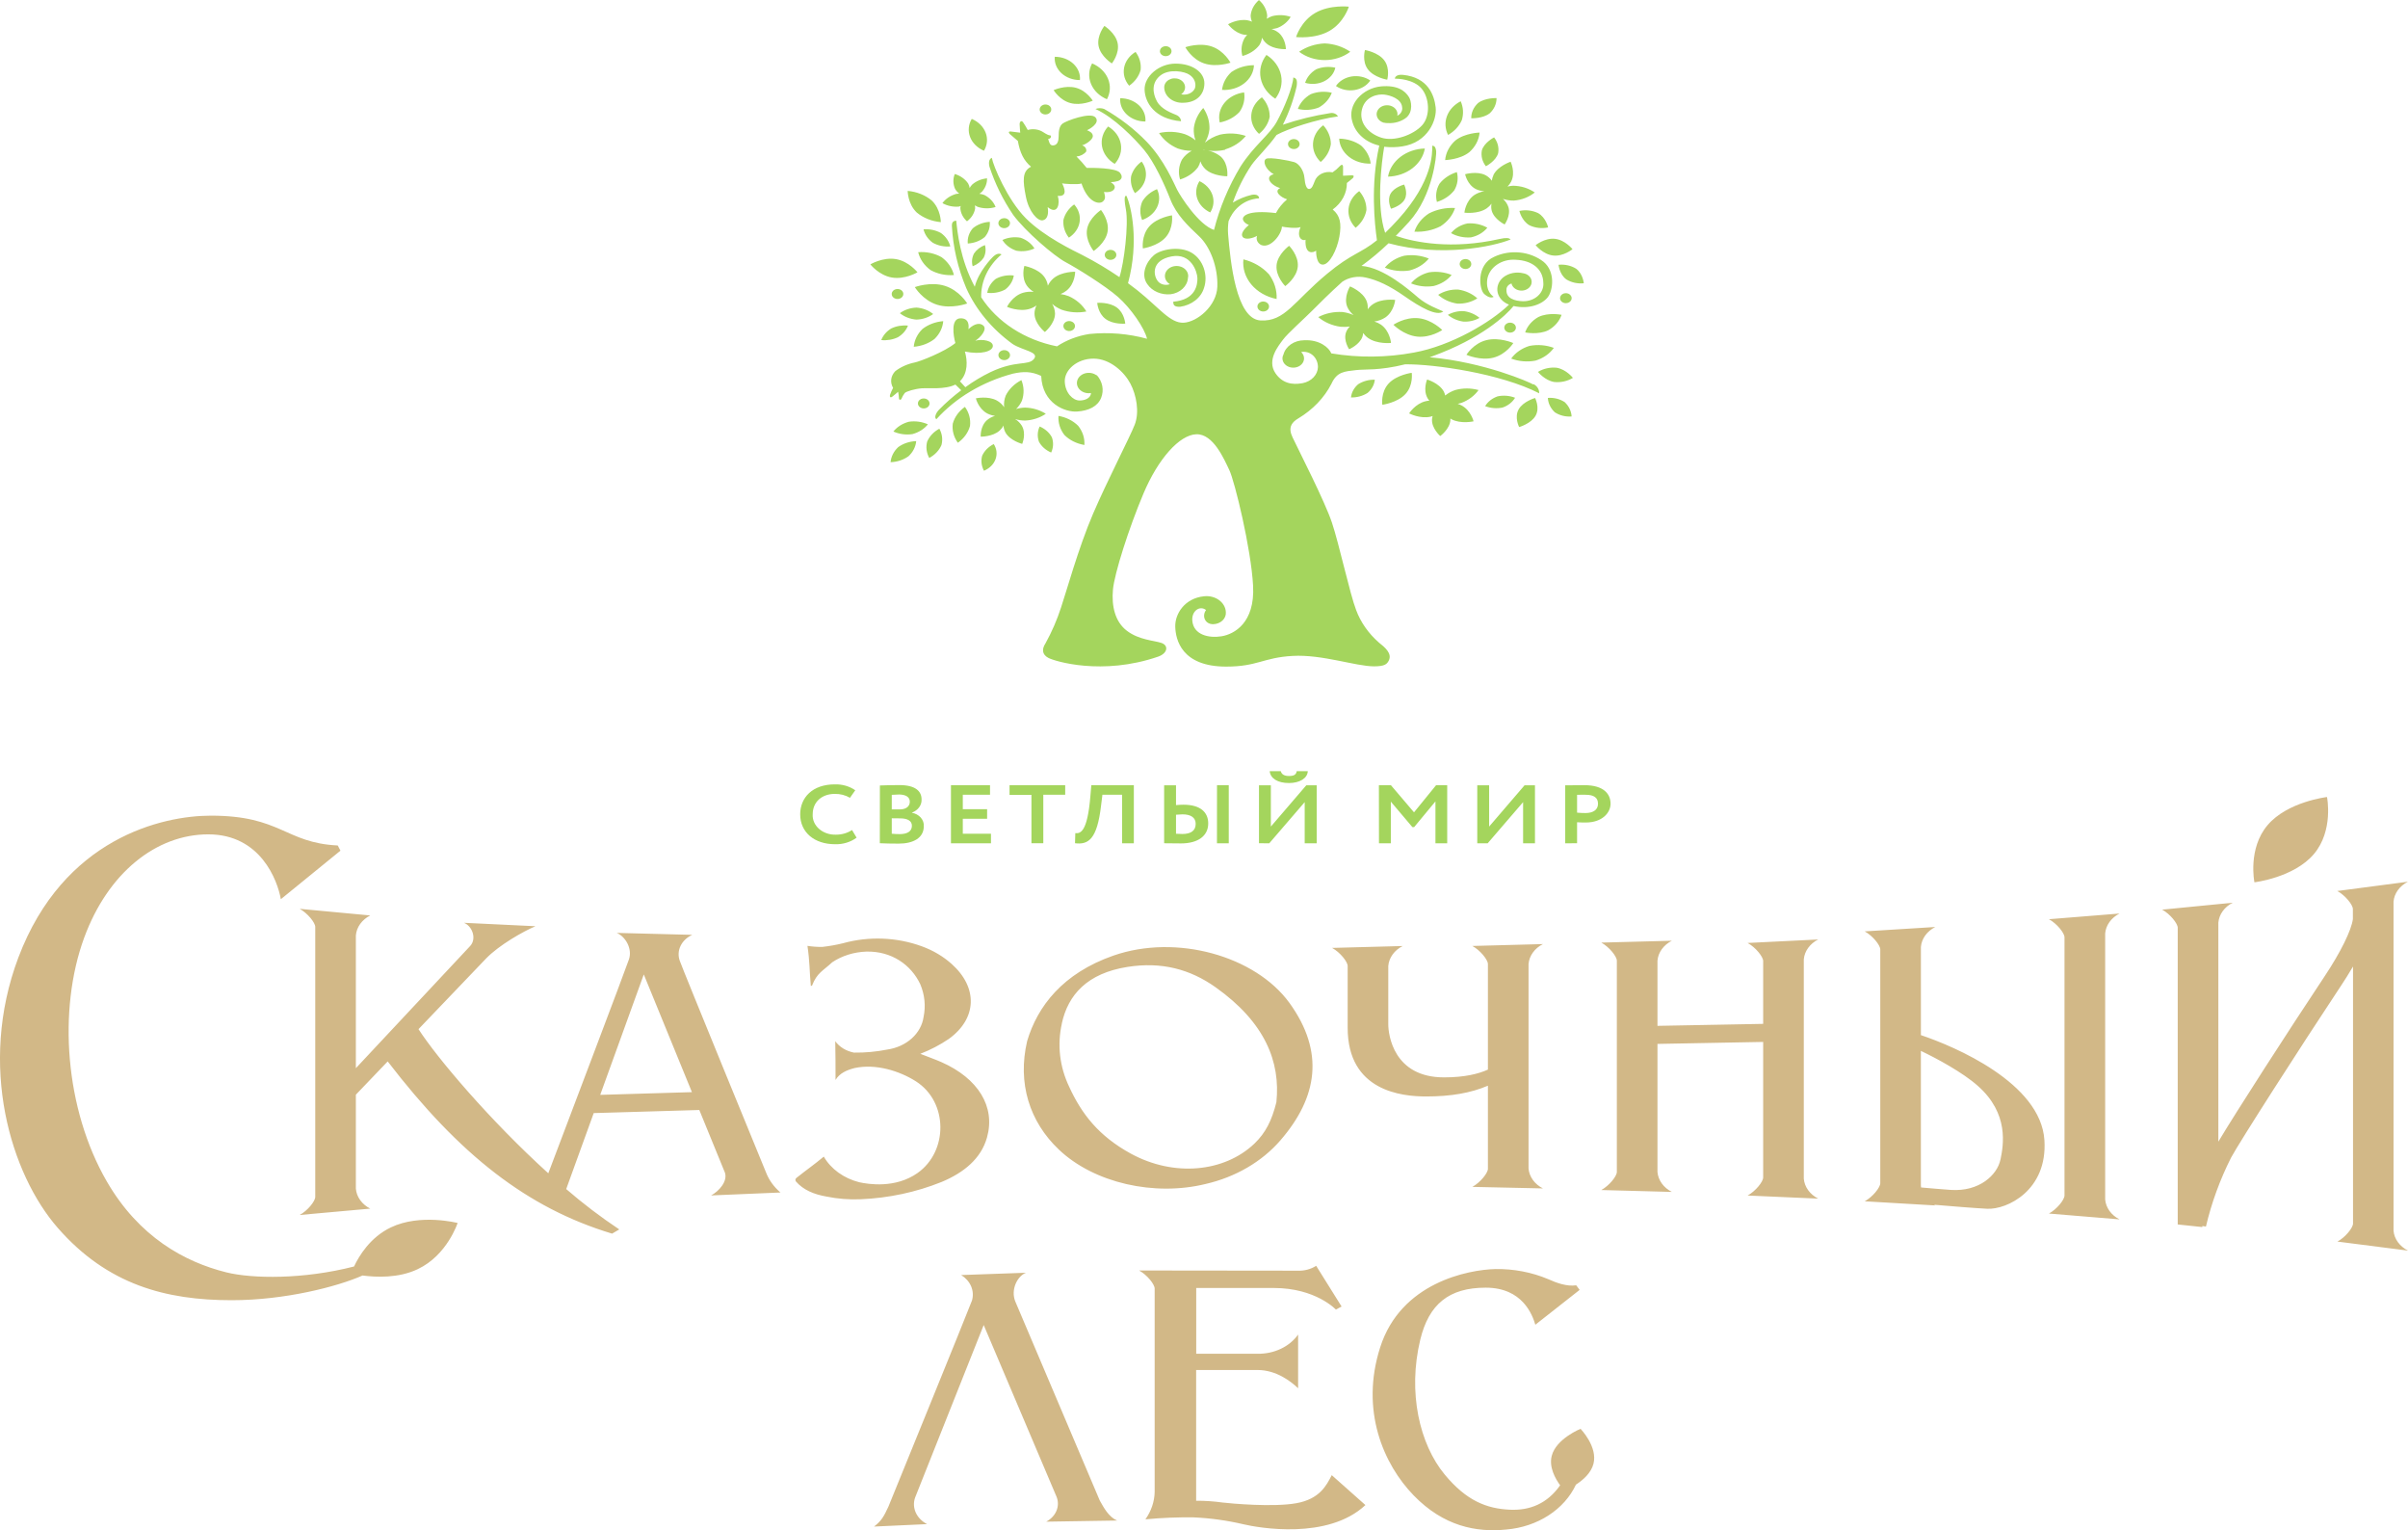 <svg width="170" height="108" viewBox="0 0 170 108" fill="none" xmlns="http://www.w3.org/2000/svg">
<g clip-path="url(#clip0)">
<path d="M47.989 67.805C47.866 67.46 47.886 67.089 48.048 66.756C48.209 66.422 48.501 66.148 48.872 65.979L43.542 65.842C44.156 66.101 44.656 66.953 44.405 67.703C44.189 68.357 39.877 79.722 38.709 82.808C34.594 79.082 30.855 74.666 29.546 72.635L34.323 67.642C35.247 66.694 36.932 65.739 37.803 65.371L32.759 65.129C33.373 65.388 33.655 66.278 33.188 66.772L25.124 75.39V66.018C25.148 65.731 25.253 65.452 25.43 65.207C25.607 64.962 25.85 64.757 26.139 64.61L21.157 64.144C21.72 64.454 22.256 65.12 22.256 65.419V84.476C22.256 84.774 21.723 85.443 21.157 85.751L26.139 85.302C25.85 85.155 25.607 84.95 25.43 84.705C25.253 84.46 25.148 84.181 25.124 83.894V77.26L27.37 74.912C32.447 81.514 37.216 85.256 43.212 87.067L43.719 86.77C42.401 85.891 41.15 84.939 39.973 83.922L41.915 78.559L49.37 78.341L51.179 82.763C51.38 83.371 50.768 84.07 50.202 84.371L55.099 84.164C54.636 83.77 54.288 83.287 54.083 82.756C54.083 82.756 48.197 68.416 47.989 67.805ZM42.374 77.273L45.45 68.773L48.849 77.081L42.374 77.273ZM78.864 107.316L73.861 107.396C74.194 107.219 74.448 106.951 74.582 106.634C74.715 106.318 74.721 105.972 74.597 105.653L69.447 93.518L64.602 105.701C64.481 106.049 64.499 106.421 64.653 106.759C64.806 107.098 65.087 107.382 65.45 107.569L61.706 107.741C62.254 107.322 62.411 106.993 62.721 106.333C62.721 106.333 68.363 92.494 68.62 91.787C68.717 91.457 68.696 91.109 68.561 90.788C68.425 90.468 68.18 90.189 67.858 89.99L72.427 89.828C71.798 90.088 71.359 91.022 71.666 91.827L77.641 105.903C77.93 106.413 78.265 107.056 78.864 107.316ZM127.345 67.714V83.188C127.369 83.475 127.474 83.754 127.651 83.999C127.828 84.244 128.071 84.449 128.36 84.596L123.378 84.378C123.944 84.068 124.477 83.401 124.477 83.1V73.537L117.014 73.677V82.715C117.038 83.002 117.143 83.281 117.32 83.526C117.497 83.771 117.74 83.976 118.03 84.123L113.047 83.99C113.613 83.68 114.146 83.013 114.146 82.715V67.803C114.146 67.505 113.613 66.836 113.047 66.526L118.03 66.395C117.74 66.542 117.497 66.747 117.32 66.992C117.143 67.237 117.038 67.516 117.014 67.803V72.402L124.477 72.262V67.827C124.477 67.529 123.944 66.86 123.378 66.552L128.36 66.306C128.071 66.452 127.828 66.657 127.651 66.902C127.474 67.147 127.369 67.424 127.345 67.712V67.714ZM148.621 65.881V84.654C148.645 84.942 148.75 85.22 148.926 85.466C149.103 85.711 149.347 85.916 149.636 86.062L144.651 85.65C145.214 85.341 145.75 84.674 145.75 84.373V66.153C145.75 65.855 145.217 65.186 144.651 64.876L149.633 64.475C149.345 64.622 149.102 64.826 148.926 65.071C148.749 65.316 148.645 65.594 148.621 65.881ZM170.003 88.266L165.02 87.629C165.584 87.32 166.119 86.653 166.119 86.352V68.215C165.82 68.723 165.536 69.17 165.333 69.475C162.287 74.071 158.109 80.59 157.512 81.699C156.722 83.264 156.127 84.896 155.735 86.568L155.482 86.529V86.603L153.743 86.42V65.478C153.743 65.179 153.21 64.51 152.644 64.201L157.626 63.712C157.337 63.859 157.094 64.064 156.917 64.309C156.74 64.554 156.635 64.833 156.611 65.12V80.577C157.88 78.452 161.579 72.716 164.124 68.889C165.249 67.197 166.003 65.661 166.109 64.868V64.162C166.109 63.863 165.576 63.194 165.01 62.884L169.993 62.23C169.704 62.377 169.46 62.582 169.283 62.827C169.106 63.072 169.002 63.351 168.978 63.638V86.86C169.003 87.148 169.11 87.427 169.288 87.671C169.467 87.916 169.712 88.12 170.003 88.266ZM85.116 83.562C87.231 83.076 89.093 81.989 90.398 80.479C93.023 77.443 93.533 74.241 91.03 70.78C88.624 67.472 83.055 65.89 78.593 67.448C75.039 68.692 73.242 71.016 72.513 73.483C71.823 76.445 72.676 79.162 74.747 81.128C77.245 83.506 81.507 84.45 85.116 83.562ZM74.963 72.23C75.405 70.212 76.755 68.692 79.595 68.243C82.009 67.862 84.022 68.405 85.822 69.682C89.322 72.169 90.406 74.95 90.111 77.789C89.784 79.097 89.35 79.949 88.568 80.705C86.426 82.75 82.865 83.072 79.841 81.424C77.557 80.176 76.354 78.606 75.481 76.7C74.807 75.288 74.628 73.738 74.965 72.24L74.963 72.23ZM66.472 83.421C64.677 84.144 62.734 84.559 60.754 84.641C59.944 84.675 59.133 84.611 58.345 84.45C57.469 84.297 56.715 83.987 56.195 83.39C56.162 83.35 56.148 83.3 56.155 83.252C56.163 83.203 56.191 83.158 56.236 83.127C56.969 82.54 57.406 82.255 58.157 81.632C58.407 82.064 58.759 82.448 59.189 82.76C59.62 83.071 60.12 83.302 60.66 83.44C61.312 83.582 63.216 83.889 64.779 82.787C66.942 81.261 66.95 77.774 64.658 76.316C63.505 75.584 61.825 75.056 60.33 75.381C59.771 75.527 59.274 75.741 58.987 76.22C58.987 75.285 58.987 74.396 58.967 73.487C59.114 73.689 59.307 73.864 59.533 74.002C59.76 74.14 60.016 74.238 60.287 74.291C61.084 74.302 61.879 74.228 62.655 74.073C63.311 73.976 63.913 73.7 64.372 73.286C64.831 72.872 65.123 72.342 65.203 71.774C65.364 71.001 65.283 70.204 64.97 69.466C64.323 68.091 62.939 67.119 61.162 67.162C60.288 67.191 59.445 67.454 58.754 67.914C58.086 68.538 57.685 68.651 57.332 69.553C57.332 69.566 57.289 69.571 57.243 69.59C57.142 68.457 57.17 67.884 57.005 66.757C57.351 66.811 57.703 66.836 58.056 66.831C58.545 66.776 59.03 66.69 59.505 66.574C61.336 66.064 63.32 66.142 65.089 66.792C65.874 67.078 66.584 67.498 67.175 68.025C69.051 69.693 68.99 71.883 66.975 73.332C66.359 73.748 65.686 74.099 64.972 74.376C65.571 74.612 66.028 74.771 66.465 74.963C69.046 76.105 70.298 78.101 69.678 80.287C69.264 81.764 68.061 82.758 66.472 83.421ZM100.683 77.386C98.97 77.386 95.142 77.018 95.142 72.537V68.178C95.142 67.879 94.609 67.21 94.043 66.901L99.026 66.768C98.736 66.915 98.493 67.119 98.316 67.365C98.139 67.61 98.034 67.888 98.01 68.176V72.295C98.01 73.029 98.381 76.039 101.94 76.039C103.402 76.039 104.386 75.789 105.044 75.49V68.041C105.044 67.742 104.511 67.073 103.945 66.764L108.927 66.631C108.638 66.777 108.395 66.982 108.218 67.227C108.041 67.472 107.936 67.751 107.912 68.039V82.468C107.936 82.756 108.041 83.034 108.218 83.28C108.395 83.525 108.638 83.73 108.927 83.876L103.945 83.767C104.508 83.458 105.044 82.791 105.044 82.492V76.626C103.846 77.138 102.44 77.386 100.686 77.386H100.683ZM135.612 73.058V66.833C135.636 66.546 135.741 66.267 135.918 66.022C136.095 65.777 136.338 65.572 136.627 65.425L131.645 65.735C132.211 66.044 132.744 66.711 132.744 67.01V83.508C132.744 83.807 132.211 84.476 131.645 84.785L136.627 85.077C136.594 85.064 136.566 85.044 136.536 85.029C137.775 85.134 139.465 85.271 140.29 85.312C141.681 85.382 144.565 84.02 144.331 80.463C144.07 76.434 137.996 73.853 135.615 73.058H135.612ZM141.227 81.843C141.001 82.933 139.727 84.118 137.721 83.981C137.158 83.942 136.239 83.863 135.625 83.809C135.616 83.763 135.611 83.717 135.61 83.671V74.169C136.734 74.705 138.577 75.695 139.645 76.652C141.844 78.604 141.442 80.81 141.229 81.845L141.227 81.843ZM94.015 104.11L96.396 106.224C93.746 108.706 88.85 107.832 87.779 107.579C86.631 107.309 85.454 107.146 84.266 107.093C83.13 107.078 81.994 107.124 80.864 107.231C81.277 106.648 81.502 105.982 81.517 105.3V90.944C81.517 90.645 80.984 89.976 80.418 89.669L91.606 89.682C92.077 89.703 92.542 89.581 92.919 89.338L94.713 92.21L94.312 92.428C94.312 92.428 92.893 90.903 89.923 90.903H84.451C84.451 90.918 84.451 90.933 84.451 90.948V95.545H88.781C89.355 95.555 89.922 95.434 90.424 95.196C90.927 94.958 91.348 94.611 91.644 94.189V97.979C91.162 97.519 90.121 96.691 88.781 96.691H84.446V105.919C85.072 105.916 85.697 105.958 86.314 106.045C86.903 106.115 89.901 106.389 91.533 106.091C93.165 105.792 93.644 104.846 94.02 104.11H94.015ZM111.582 100.841C111.582 100.841 112.808 102.1 112.496 103.31C112.329 103.964 111.755 104.459 111.257 104.783C110.855 105.645 110.185 106.396 109.321 106.955C108.456 107.513 107.43 107.857 106.354 107.95C104.214 108.168 101.912 107.719 99.797 105.537C97.683 103.356 96.01 99.557 97.437 95.094C98.896 90.517 103.66 89.612 105.579 89.567C106.867 89.548 108.142 89.792 109.298 90.279C109.912 90.554 110.61 90.807 111.278 90.715L111.519 91.038L108.392 93.496C108.179 92.784 107.483 90.881 104.886 90.881C102.29 90.881 100.873 92.053 100.269 94.547C99.368 98.282 100.221 101.93 101.995 104.071C103.518 105.91 104.94 106.483 106.625 106.553C108.021 106.61 109.235 106.117 110.143 104.829C109.803 104.363 109.344 103.548 109.549 102.752C109.859 101.538 111.59 100.839 111.59 100.839L111.582 100.841ZM159.157 62.265C159.157 62.265 158.675 59.894 160.089 58.233C161.502 56.573 164.282 56.252 164.282 56.252C164.282 56.252 164.764 58.624 163.35 60.284C161.936 61.945 159.162 62.27 159.162 62.27L159.157 62.265ZM32.307 86.315C32.307 86.315 31.571 88.588 29.498 89.571C28.134 90.225 26.535 90.146 25.596 90.022C23.842 90.8 20.129 91.766 16.355 91.766C11.712 91.766 7.592 90.676 4.085 86.67C0.772 82.885 -1.581 75.226 1.292 67.592C4.483 59.14 11.473 57.567 14.887 57.567C19.86 57.567 20.108 59.484 23.845 59.672L24.035 60.038L19.827 63.464C19.591 62.126 18.388 58.887 14.705 58.887C11.022 58.887 7.625 61.605 5.945 66.175C4.069 71.279 4.59 78.28 7.537 83.377C9.806 87.3 13.027 89.065 15.979 89.8C17.817 90.255 21.426 90.303 24.995 89.386C25.335 88.66 26.132 87.32 27.602 86.624C29.668 85.637 32.307 86.315 32.307 86.315Z" fill="#D2B887"/>
<path d="M93.52 3.064C94.179 3.092 94.812 3.298 95.327 3.653C94.829 4.032 94.187 4.241 93.521 4.241C92.856 4.241 92.213 4.032 91.715 3.653C92.23 3.299 92.861 3.093 93.52 3.064ZM97.936 5.625C97.936 5.625 98.16 4.836 97.726 4.259C97.292 3.681 96.363 3.531 96.363 3.531C96.363 3.531 96.139 4.32 96.573 4.897C97.007 5.475 97.936 5.625 97.936 5.625ZM92.918 4.893C92.535 5.121 92.259 5.459 92.139 5.845C92.361 5.911 92.596 5.935 92.829 5.915C93.063 5.896 93.288 5.833 93.491 5.732C93.693 5.63 93.868 5.492 94.002 5.328C94.137 5.163 94.229 4.975 94.271 4.777C93.819 4.677 93.34 4.717 92.918 4.891V4.893ZM85.001 4.472C85.88 4.773 86.87 4.424 86.87 4.424C86.87 4.424 86.43 3.585 85.552 3.284C84.674 2.984 83.684 3.332 83.684 3.332C83.684 3.332 84.123 4.171 85.001 4.472ZM80.526 4.936C80.577 4.49 80.451 4.041 80.169 3.664C79.954 3.793 79.772 3.959 79.633 4.149C79.495 4.34 79.401 4.553 79.359 4.775C79.317 4.998 79.327 5.225 79.388 5.444C79.45 5.662 79.561 5.869 79.717 6.05C80.124 5.768 80.409 5.376 80.526 4.939V4.936ZM78.496 4.477C78.496 4.477 79.052 3.783 78.904 3.051C78.757 2.319 77.968 1.829 77.968 1.829C77.968 1.829 77.412 2.522 77.559 3.254C77.707 3.986 78.496 4.477 78.496 4.477ZM78.148 7.005C78.393 6.549 78.42 6.029 78.224 5.556C78.028 5.083 77.625 4.695 77.1 4.474C76.855 4.93 76.828 5.45 77.024 5.923C77.22 6.396 77.623 6.784 78.148 7.005ZM80.864 8.576C80.883 8.366 80.851 8.155 80.77 7.956C80.689 7.757 80.562 7.575 80.395 7.42C80.228 7.266 80.025 7.143 79.8 7.059C79.575 6.975 79.333 6.932 79.087 6.933C79.068 7.143 79.1 7.354 79.181 7.553C79.262 7.752 79.39 7.934 79.557 8.088C79.724 8.243 79.926 8.366 80.151 8.45C80.376 8.534 80.619 8.577 80.864 8.576ZM76.242 5.651C76.261 5.441 76.229 5.23 76.148 5.031C76.067 4.832 75.939 4.65 75.773 4.496C75.606 4.341 75.403 4.218 75.178 4.134C74.953 4.05 74.71 4.007 74.465 4.008C74.446 4.218 74.478 4.429 74.559 4.628C74.64 4.827 74.768 5.009 74.934 5.164C75.101 5.318 75.304 5.441 75.529 5.525C75.754 5.609 75.997 5.652 76.242 5.651ZM75.569 7.273C76.331 7.48 77.145 7.107 77.145 7.107C77.145 7.107 76.724 6.401 75.96 6.196C75.196 5.991 74.384 6.362 74.384 6.362C74.384 6.362 74.805 7.068 75.569 7.273ZM78.696 11.566C78.876 11.369 79.007 11.143 79.081 10.901C79.155 10.66 79.171 10.408 79.127 10.161C79.084 9.913 78.982 9.676 78.828 9.464C78.674 9.252 78.471 9.069 78.232 8.927C78.052 9.123 77.921 9.35 77.847 9.591C77.772 9.833 77.757 10.085 77.8 10.333C77.844 10.58 77.946 10.817 78.1 11.029C78.254 11.241 78.457 11.424 78.696 11.566ZM79.854 12.438C79.792 12.851 79.888 13.27 80.125 13.632C80.517 13.38 80.783 13.01 80.871 12.597C80.958 12.184 80.861 11.757 80.598 11.403C80.227 11.67 79.966 12.033 79.854 12.438ZM80.631 14.247C80.463 14.662 80.463 15.113 80.631 15.528C80.867 15.445 81.082 15.323 81.263 15.168C81.445 15.014 81.588 14.83 81.686 14.627C81.784 14.425 81.835 14.207 81.834 13.988C81.834 13.768 81.783 13.551 81.684 13.349C81.222 13.54 80.848 13.858 80.623 14.253L80.631 14.247ZM90.124 18.719C90.047 19.503 90.735 20.194 90.735 20.194C90.735 20.194 91.545 19.61 91.621 18.823C91.697 18.037 91.01 17.348 91.01 17.348C91.01 17.348 90.2 17.932 90.121 18.719H90.124ZM96.467 14.826C96.477 14.344 96.298 13.873 95.959 13.488C95.743 13.643 95.565 13.834 95.436 14.048C95.306 14.262 95.227 14.497 95.203 14.737C95.18 14.978 95.212 15.221 95.298 15.451C95.384 15.681 95.523 15.894 95.705 16.077C96.115 15.745 96.383 15.305 96.467 14.826ZM96.084 10.267C95.648 9.964 95.106 9.794 94.545 9.786C94.555 10.027 94.621 10.264 94.739 10.483C94.856 10.703 95.023 10.9 95.23 11.064C95.436 11.228 95.679 11.354 95.943 11.437C96.207 11.52 96.488 11.557 96.769 11.546C96.713 11.066 96.472 10.616 96.084 10.267ZM93.956 10.167C93.954 9.685 93.763 9.218 93.416 8.84C93.205 8.999 93.032 9.193 92.909 9.41C92.786 9.628 92.714 9.863 92.697 10.105C92.681 10.346 92.72 10.587 92.813 10.815C92.906 11.043 93.05 11.253 93.238 11.433C93.635 11.092 93.888 10.646 93.956 10.167ZM100.591 10.481C99.956 10.498 99.347 10.706 98.873 11.069C98.397 11.432 98.086 11.926 97.992 12.466C98.628 12.449 99.236 12.241 99.711 11.878C100.186 11.515 100.498 11.021 100.591 10.481ZM98.167 13.68C97.914 14.151 98.203 14.731 98.203 14.731C98.203 14.731 98.909 14.547 99.165 14.077C99.421 13.606 99.129 13.026 99.129 13.026C99.129 13.026 98.424 13.209 98.167 13.68ZM103.201 8.478C103.337 8.038 103.31 7.572 103.122 7.146C102.662 7.382 102.318 7.753 102.154 8.191C101.99 8.628 102.017 9.102 102.231 9.524C102.674 9.272 103.013 8.907 103.201 8.48V8.478ZM105.178 7.99C105.488 7.699 105.657 7.318 105.653 6.924C105.653 6.924 104.833 6.889 104.338 7.281C104.029 7.573 103.86 7.953 103.866 8.347C103.866 8.347 104.686 8.382 105.178 7.99ZM104.615 10.62C104.543 11.009 104.646 11.407 104.901 11.734C104.901 11.734 105.607 11.374 105.767 10.812C105.838 10.422 105.736 10.024 105.48 9.696C105.48 9.696 104.774 10.056 104.615 10.618V10.62ZM107.267 14.887C107.267 14.887 107.417 15.578 107.978 15.901C108.379 16.092 108.85 16.145 109.295 16.051C109.295 16.051 109.145 15.358 108.584 15.038C108.183 14.847 107.713 14.793 107.267 14.887ZM109.656 18.035C110.374 18.113 111.016 17.586 111.016 17.586C111.016 17.586 110.491 16.932 109.772 16.855C109.054 16.779 108.412 17.304 108.412 17.304C108.412 17.304 108.937 17.958 109.656 18.035ZM111.265 18.961C110.908 18.741 110.468 18.643 110.031 18.688C110.031 18.688 110.087 19.36 110.579 19.719C110.936 19.94 111.377 20.037 111.813 19.992C111.813 19.992 111.757 19.32 111.265 18.961ZM100.871 18.248C100.331 18.028 99.725 17.958 99.137 18.048C98.582 18.188 98.099 18.485 97.766 18.891C98.306 19.111 98.912 19.181 99.5 19.091C100.055 18.951 100.538 18.654 100.871 18.248ZM100.043 23.756C100.998 23.858 101.82 23.293 101.82 23.293C101.82 23.293 101.104 22.561 100.15 22.459C99.195 22.356 98.373 22.921 98.373 22.921C98.373 22.921 99.089 23.653 100.043 23.756ZM101.213 20.186C101.727 20.057 102.175 19.782 102.482 19.405C101.985 19.202 101.426 19.138 100.883 19.22C100.37 19.349 99.922 19.625 99.614 20C100.112 20.204 100.671 20.268 101.213 20.186ZM102.883 21.43C103.391 21.45 103.891 21.319 104.297 21.057C103.936 20.731 103.461 20.513 102.944 20.436C102.437 20.416 101.937 20.548 101.531 20.809C101.892 21.134 102.365 21.351 102.881 21.428L102.883 21.43ZM108.61 22.372C108.156 22.627 107.824 23.014 107.673 23.461C107.673 23.461 108.595 23.653 109.305 23.309C109.76 23.054 110.094 22.667 110.244 22.219C110.244 22.219 109.323 22.027 108.612 22.372H108.61ZM104.932 24.008C104.018 24.237 103.526 25.041 103.526 25.041C103.526 25.041 104.516 25.477 105.429 25.244C106.343 25.011 106.836 24.211 106.836 24.211C106.836 24.211 105.846 23.775 104.932 24.008ZM108.404 25.451C108.943 25.288 109.4 24.971 109.699 24.553C109.158 24.351 108.556 24.302 107.98 24.412C107.442 24.574 106.985 24.892 106.686 25.309C107.227 25.511 107.828 25.561 108.404 25.451ZM109.902 25.954C109.434 25.907 108.962 26.011 108.579 26.247C108.579 26.247 109.044 26.844 109.724 26.961C110.191 27.009 110.662 26.904 111.044 26.669C111.044 26.669 110.579 26.072 109.899 25.954H109.902ZM109.275 28.084C109.295 28.46 109.468 28.819 109.765 29.097C110.103 29.321 110.527 29.427 110.953 29.394C110.932 29.017 110.759 28.658 110.463 28.38C110.124 28.157 109.7 28.051 109.275 28.084ZM107.209 28.899C106.899 29.465 107.249 30.141 107.249 30.141C107.249 30.141 108.102 29.899 108.414 29.332C108.727 28.766 108.374 28.09 108.374 28.09C108.374 28.09 107.521 28.332 107.209 28.899ZM99.668 26.312C99.668 26.312 98.606 26.447 98.033 27.07C97.459 27.694 97.589 28.568 97.589 28.568C97.589 28.568 98.65 28.432 99.223 27.809C99.797 27.186 99.665 26.312 99.665 26.312H99.668ZM105.731 27.973C105.35 28.104 105.036 28.35 104.848 28.663C105.234 28.814 105.667 28.849 106.079 28.764C106.461 28.632 106.774 28.387 106.962 28.073C106.577 27.922 106.143 27.887 105.731 27.973ZM95.378 28.051C95.799 28.06 96.212 27.947 96.55 27.731C96.844 27.482 97.024 27.151 97.058 26.798C96.636 26.789 96.224 26.902 95.885 27.118C95.591 27.368 95.411 27.7 95.378 28.053V28.051ZM104.452 22.435C104.152 22.185 103.77 22.019 103.358 21.96C102.954 21.937 102.552 22.03 102.216 22.223C102.516 22.473 102.898 22.639 103.31 22.698C103.714 22.721 104.116 22.628 104.452 22.435ZM101.442 14.253C101.943 14.099 102.374 13.81 102.67 13.43C102.903 13.033 102.967 12.579 102.853 12.146C102.351 12.301 101.921 12.589 101.624 12.97C101.393 13.367 101.329 13.82 101.444 14.253H101.442ZM103.848 16.753C104.317 16.654 104.728 16.412 105.003 16.071C104.586 15.838 104.09 15.732 103.594 15.77C103.125 15.869 102.715 16.112 102.439 16.452C102.856 16.686 103.352 16.792 103.848 16.753ZM100.886 15.06C100.386 15.38 100.023 15.834 99.855 16.35C100.499 16.387 101.141 16.255 101.696 15.971C102.195 15.65 102.556 15.196 102.724 14.68C102.08 14.643 101.439 14.776 100.886 15.06ZM104.457 9.356C104.457 9.356 103.419 9.38 102.746 9.916C102.326 10.291 102.071 10.779 102.023 11.298C102.023 11.298 103.064 11.274 103.734 10.738C104.154 10.363 104.41 9.875 104.457 9.356ZM75.074 15.535C75.038 15.973 75.174 16.409 75.46 16.773C75.666 16.641 75.838 16.475 75.969 16.285C76.099 16.096 76.184 15.886 76.219 15.667C76.253 15.449 76.237 15.227 76.171 15.014C76.105 14.801 75.99 14.602 75.833 14.428C75.442 14.713 75.174 15.103 75.072 15.535H75.074ZM69.467 10.64C69.584 10.444 69.655 10.23 69.675 10.01C69.695 9.79 69.664 9.57 69.584 9.36C69.503 9.151 69.375 8.958 69.207 8.791C69.039 8.625 68.834 8.489 68.604 8.391C68.487 8.587 68.416 8.801 68.397 9.02C68.376 9.24 68.408 9.461 68.488 9.67C68.568 9.88 68.696 10.073 68.864 10.239C69.032 10.406 69.237 10.542 69.467 10.64ZM66.421 15.679C66.421 15.679 66.421 14.763 65.782 14.153C65.32 13.769 64.721 13.529 64.081 13.473C64.081 13.473 64.081 14.391 64.721 14.999C65.183 15.383 65.782 15.622 66.421 15.679ZM65.198 16.186C65.288 16.555 65.518 16.888 65.853 17.132C66.219 17.337 66.654 17.429 67.089 17.394C66.999 17.025 66.769 16.692 66.434 16.448C66.068 16.244 65.632 16.151 65.198 16.186ZM65.881 22.162C65.561 21.904 65.15 21.744 64.713 21.709C64.277 21.722 63.86 21.861 63.528 22.104C63.847 22.362 64.258 22.521 64.695 22.557C65.131 22.544 65.549 22.405 65.881 22.162ZM72.056 16.781C71.619 16.699 71.162 16.755 70.769 16.938C70.979 17.281 71.323 17.548 71.742 17.692C72.179 17.775 72.637 17.719 73.031 17.535C72.821 17.193 72.475 16.925 72.056 16.781ZM69.873 15.657C69.425 15.682 69.001 15.844 68.678 16.112C68.412 16.422 68.286 16.803 68.323 17.187C68.772 17.162 69.197 17 69.521 16.731C69.786 16.422 69.912 16.04 69.876 15.657H69.873ZM70.302 19.68C69.969 19.936 69.755 20.287 69.698 20.667C70.14 20.719 70.59 20.636 70.967 20.432C71.3 20.176 71.515 19.825 71.572 19.445C71.129 19.393 70.68 19.476 70.302 19.68ZM79.44 22.842C79.44 22.842 79.394 22.11 78.849 21.707C78.303 21.304 77.463 21.376 77.463 21.376C77.463 21.376 77.506 22.108 78.054 22.513C78.603 22.919 79.44 22.842 79.44 22.842ZM64.772 19.218C64.772 19.218 64.167 18.442 63.248 18.287C62.33 18.133 61.446 18.658 61.446 18.658C61.446 18.658 62.05 19.434 62.969 19.588C63.888 19.743 64.774 19.218 64.774 19.218H64.772ZM76.554 31.423C76.591 30.937 76.437 30.456 76.118 30.054C75.758 29.694 75.268 29.448 74.727 29.354C74.691 29.831 74.838 30.304 75.145 30.701C75.505 31.061 75.995 31.307 76.536 31.401L76.554 31.423ZM67.264 29.901C67.205 30.373 67.331 30.848 67.622 31.25C68.052 30.947 68.353 30.53 68.48 30.065C68.539 29.593 68.413 29.119 68.122 28.716C67.692 29.02 67.391 29.436 67.264 29.901ZM65.457 31.165C65.353 31.554 65.405 31.961 65.604 32.321C66.001 32.108 66.303 31.788 66.465 31.412C66.569 31.023 66.517 30.616 66.317 30.257C65.921 30.469 65.618 30.789 65.457 31.165ZM64.162 29.766C63.719 29.884 63.334 30.127 63.071 30.455C63.483 30.642 63.956 30.707 64.416 30.638C64.86 30.52 65.244 30.277 65.508 29.949C65.095 29.762 64.622 29.697 64.162 29.766ZM62.873 32.621C63.339 32.605 63.785 32.456 64.142 32.198C64.457 31.905 64.647 31.53 64.683 31.133C64.217 31.149 63.77 31.297 63.413 31.555C63.099 31.849 62.909 32.224 62.873 32.621ZM74.211 31.939C74.369 31.597 74.387 31.219 74.262 30.867C74.085 30.533 73.779 30.262 73.397 30.1C73.239 30.442 73.221 30.82 73.346 31.172C73.523 31.505 73.829 31.776 74.211 31.939ZM69.34 32.157C69.24 32.515 69.285 32.892 69.467 33.225C69.66 33.144 69.832 33.03 69.972 32.89C70.113 32.75 70.218 32.587 70.283 32.411C70.347 32.234 70.37 32.049 70.348 31.865C70.327 31.681 70.262 31.503 70.158 31.342C69.786 31.526 69.499 31.814 69.343 32.157H69.34ZM66.591 22.666C66.047 22.709 65.533 22.903 65.127 23.217C64.767 23.567 64.55 24.009 64.51 24.475C65.055 24.431 65.568 24.238 65.975 23.923C66.335 23.573 66.552 23.132 66.591 22.666ZM66.472 18.15C65.984 17.877 65.403 17.753 64.822 17.799C64.942 18.291 65.249 18.735 65.695 19.061C66.184 19.334 66.765 19.458 67.345 19.412C67.225 18.92 66.918 18.476 66.472 18.15ZM68.284 21.419C68.284 21.419 67.731 20.495 66.708 20.175C65.685 19.854 64.584 20.264 64.584 20.264C64.584 20.264 65.14 21.19 66.16 21.509C67.18 21.827 68.284 21.419 68.284 21.419ZM81.131 15.986C80.562 16.64 80.684 17.533 80.684 17.533C80.684 17.533 81.727 17.389 82.296 16.744C82.864 16.099 82.742 15.197 82.742 15.197C82.742 15.197 81.699 15.341 81.131 15.986ZM89.558 19.329C89.103 18.838 88.483 18.48 87.781 18.305C87.713 18.936 87.913 19.566 88.344 20.081C88.775 20.595 89.408 20.958 90.126 21.103C90.159 20.475 89.962 19.854 89.563 19.327L89.558 19.329ZM77.727 14.82C77.727 14.82 76.887 15.371 76.745 16.171C76.602 16.971 77.209 17.714 77.209 17.714C77.209 17.714 78.047 17.163 78.191 16.363C78.336 15.563 77.727 14.82 77.727 14.82ZM86.963 5.058C86.57 5.408 86.327 5.862 86.273 6.346C86.556 6.364 86.839 6.332 87.107 6.253C87.375 6.174 87.622 6.05 87.832 5.887C88.043 5.724 88.213 5.526 88.332 5.306C88.452 5.085 88.518 4.846 88.527 4.603C87.96 4.601 87.408 4.765 86.963 5.067V5.058ZM87.507 7.9C87.795 7.486 87.91 6.999 87.832 6.521C87.553 6.557 87.286 6.641 87.046 6.769C86.807 6.897 86.601 7.066 86.44 7.264C86.279 7.463 86.167 7.688 86.111 7.925C86.055 8.162 86.055 8.407 86.113 8.644C86.663 8.539 87.154 8.277 87.507 7.9ZM89.636 8.197C89.636 7.713 89.442 7.244 89.088 6.867C88.87 7.021 88.691 7.212 88.562 7.427C88.433 7.642 88.356 7.878 88.338 8.12C88.318 8.362 88.357 8.604 88.451 8.832C88.546 9.061 88.693 9.27 88.885 9.448C89.299 9.117 89.568 8.675 89.647 8.195L89.636 8.197ZM84.679 12.784C84.439 13.164 84.384 13.61 84.527 14.025C84.67 14.439 84.998 14.788 85.441 14.994C85.681 14.614 85.735 14.168 85.593 13.754C85.45 13.34 85.121 12.991 84.679 12.784ZM86.501 10.542C87.088 10.362 87.595 10.031 87.953 9.594C87.372 9.402 86.737 9.37 86.133 9.502C85.73 9.616 85.364 9.811 85.065 10.069C85.244 9.773 85.353 9.449 85.385 9.116C85.406 8.592 85.254 8.073 84.948 7.619C84.573 8.033 84.342 8.529 84.281 9.051C84.262 9.34 84.302 9.629 84.4 9.905C84.183 9.722 83.929 9.575 83.651 9.47C83.068 9.281 82.431 9.253 81.829 9.389C82.126 9.861 82.588 10.242 83.148 10.479C83.461 10.589 83.796 10.645 84.133 10.644C83.847 10.8 83.609 11.014 83.443 11.268C83.214 11.707 83.168 12.201 83.311 12.667C83.836 12.507 84.283 12.2 84.58 11.795C84.658 11.666 84.713 11.528 84.745 11.385C84.811 11.586 84.928 11.771 85.088 11.928C85.641 12.449 86.644 12.44 86.644 12.44C86.644 12.44 86.75 11.584 86.197 11.063C85.859 10.782 85.419 10.609 84.951 10.572V10.557C85.452 10.683 85.984 10.687 86.489 10.57L86.501 10.542ZM73.833 29.204C73.406 28.932 72.892 28.779 72.361 28.768C72.147 28.773 71.936 28.807 71.734 28.868C71.911 28.696 72.05 28.497 72.145 28.282C72.313 27.806 72.3 27.297 72.11 26.828C71.616 27.082 71.228 27.463 71.003 27.918C70.898 28.183 70.86 28.464 70.891 28.742C70.763 28.547 70.582 28.382 70.363 28.26C69.736 27.927 68.894 28.114 68.894 28.114C68.894 28.114 69.069 28.844 69.696 29.18C69.866 29.267 70.053 29.325 70.249 29.35C70.034 29.413 69.839 29.517 69.678 29.655C69.186 30.091 69.236 30.819 69.236 30.819C69.236 30.819 70.087 30.832 70.579 30.383C70.691 30.28 70.781 30.162 70.846 30.032C70.854 30.206 70.903 30.378 70.99 30.536C71.32 31.109 72.165 31.329 72.165 31.329C72.165 31.329 72.473 30.621 72.14 30.047C72.026 29.861 71.864 29.7 71.665 29.577C71.895 29.647 72.137 29.682 72.381 29.681C72.911 29.654 73.418 29.488 73.833 29.204ZM75.917 19.179C75.917 19.179 74.96 19.153 74.371 19.645C74.2 19.793 74.066 19.97 73.978 20.164C73.947 19.943 73.861 19.73 73.724 19.541C73.282 18.935 72.318 18.767 72.318 18.767C72.318 18.767 72.064 19.582 72.516 20.19C72.637 20.351 72.794 20.49 72.978 20.6C72.721 20.571 72.461 20.594 72.216 20.665C71.455 20.9 71.094 21.657 71.094 21.657C71.094 21.657 71.947 22.032 72.701 21.796C72.874 21.74 73.035 21.658 73.176 21.554C73.084 21.735 73.036 21.929 73.034 22.125C73.034 22.847 73.765 23.433 73.765 23.433C73.765 23.433 74.485 22.847 74.483 22.125C74.476 21.888 74.406 21.655 74.277 21.445C74.469 21.615 74.694 21.754 74.942 21.857C75.498 22.054 76.11 22.098 76.696 21.984C76.424 21.524 75.992 21.148 75.46 20.907C75.273 20.834 75.076 20.782 74.874 20.754C75.034 20.69 75.181 20.604 75.31 20.499C75.902 20.009 75.904 19.192 75.904 19.192L75.917 19.179ZM98.495 21.166C98.495 21.166 97.546 21.044 96.919 21.474C96.775 21.574 96.653 21.696 96.558 21.833C96.578 21.637 96.552 21.439 96.482 21.251C96.213 20.569 95.307 20.214 95.307 20.214C95.307 20.214 94.84 20.968 95.111 21.65C95.206 21.873 95.359 22.074 95.558 22.239C95.314 22.128 95.05 22.054 94.776 22.021C94.176 21.986 93.579 22.111 93.066 22.38C93.494 22.742 94.043 22.98 94.637 23.062C94.857 23.082 95.079 23.075 95.297 23.041C95.174 23.164 95.082 23.307 95.025 23.461C94.827 24.034 95.246 24.649 95.246 24.649C95.246 24.649 95.987 24.335 96.185 23.762C96.213 23.677 96.229 23.59 96.233 23.503C96.327 23.635 96.445 23.754 96.584 23.854C97.228 24.307 98.203 24.204 98.203 24.204C98.203 24.204 98.134 23.363 97.49 22.91C97.35 22.816 97.193 22.743 97.025 22.692C97.307 22.653 97.574 22.555 97.802 22.406C98.429 21.971 98.497 21.16 98.497 21.16L98.495 21.166ZM105.437 12.357C105.376 12.484 105.337 12.617 105.32 12.754C105.209 12.594 105.055 12.46 104.871 12.362C104.264 12.054 103.434 12.296 103.434 12.296C103.434 12.296 103.584 13.039 104.196 13.347C104.379 13.435 104.584 13.486 104.795 13.495C104.537 13.537 104.294 13.63 104.084 13.765C103.455 14.201 103.384 15.009 103.384 15.009C103.384 15.009 104.333 15.134 104.96 14.704C105.093 14.611 105.207 14.499 105.297 14.373C105.265 14.542 105.271 14.714 105.315 14.881C105.49 15.482 106.224 15.842 106.224 15.842C106.224 15.842 106.671 15.227 106.495 14.626C106.424 14.406 106.29 14.204 106.107 14.037C106.354 14.122 106.618 14.162 106.884 14.157C107.433 14.111 107.949 13.909 108.351 13.584C107.919 13.285 107.383 13.118 106.828 13.109C106.693 13.115 106.559 13.134 106.429 13.166C106.533 13.062 106.619 12.945 106.683 12.819C107.011 12.165 106.648 11.414 106.648 11.414C106.648 11.414 105.754 11.706 105.429 12.355L105.437 12.357ZM87.829 2.447C87.902 2.46 87.976 2.467 88.05 2.469C87.979 2.536 87.917 2.609 87.865 2.687C87.645 3.081 87.591 3.527 87.712 3.951C88.199 3.823 88.62 3.554 88.903 3.191C89.008 3.027 89.074 2.847 89.098 2.661C89.172 2.817 89.282 2.958 89.421 3.077C89.928 3.513 90.781 3.467 90.781 3.467C90.781 3.467 90.781 2.742 90.273 2.315C90.127 2.197 89.954 2.107 89.766 2.049C89.904 2.041 90.041 2.017 90.172 1.977C90.582 1.815 90.916 1.537 91.119 1.19C90.7 1.046 90.236 1.029 89.804 1.142C89.669 1.188 89.544 1.25 89.431 1.327C89.45 1.251 89.46 1.173 89.461 1.094C89.424 0.683 89.218 0.297 88.88 0.004C88.54 0.297 88.333 0.683 88.294 1.094C88.295 1.243 88.328 1.391 88.39 1.53C88.293 1.487 88.189 1.455 88.083 1.434C87.39 1.305 86.7 1.711 86.7 1.711C86.7 1.711 87.134 2.323 87.829 2.45V2.447ZM104.368 27.526C103.839 27.381 103.271 27.381 102.741 27.526C102.477 27.615 102.235 27.747 102.028 27.914C102.006 27.811 101.97 27.71 101.919 27.615C101.589 27.027 100.751 26.785 100.751 26.785C100.751 26.785 100.447 27.497 100.777 28.093C100.814 28.157 100.858 28.219 100.909 28.278C100.823 28.283 100.738 28.296 100.655 28.315C99.911 28.489 99.48 29.176 99.48 29.176C99.48 29.176 100.254 29.581 101.003 29.407C101.049 29.393 101.095 29.378 101.14 29.361C101.116 29.439 101.101 29.518 101.097 29.598C101.061 30.235 101.678 30.775 101.678 30.775C101.678 30.775 102.356 30.285 102.394 29.648C102.396 29.611 102.396 29.574 102.394 29.537C102.422 29.555 102.444 29.574 102.475 29.59C103.14 29.941 104.031 29.736 104.031 29.736C104.031 29.736 103.845 28.964 103.18 28.613C103.095 28.568 103.004 28.531 102.909 28.502C102.995 28.486 103.08 28.465 103.163 28.439C103.672 28.249 104.1 27.929 104.389 27.521L104.368 27.526ZM67.741 14.558C67.769 14.558 67.792 14.543 67.82 14.537C67.808 14.58 67.801 14.625 67.797 14.67C67.813 15.025 67.981 15.363 68.267 15.62C68.581 15.387 68.785 15.064 68.843 14.711C68.846 14.638 68.839 14.565 68.823 14.493C68.884 14.533 68.949 14.568 69.018 14.598C69.425 14.733 69.876 14.738 70.287 14.611C70.152 14.257 69.873 13.956 69.5 13.765C69.386 13.72 69.265 13.69 69.14 13.676C69.207 13.633 69.269 13.585 69.325 13.532C69.566 13.261 69.692 12.927 69.683 12.586C69.288 12.625 68.919 12.779 68.64 13.022C68.566 13.096 68.504 13.179 68.457 13.268C68.441 13.159 68.405 13.052 68.35 12.952C68.138 12.639 67.804 12.401 67.406 12.281C67.268 12.622 67.275 12.994 67.427 13.331C67.499 13.457 67.598 13.569 67.718 13.663C67.652 13.664 67.586 13.671 67.52 13.682C67.111 13.792 66.76 14.024 66.533 14.336C66.891 14.539 67.322 14.624 67.746 14.576L67.741 14.558ZM90.035 6.968C90.412 6.481 90.557 5.889 90.44 5.314C90.323 4.738 89.954 4.223 89.408 3.875C89.032 4.361 88.887 4.953 89.004 5.529C89.12 6.104 89.489 6.619 90.035 6.968ZM94.314 6.07C94.497 6.196 94.709 6.286 94.937 6.336C95.164 6.385 95.401 6.391 95.631 6.354C95.862 6.317 96.08 6.238 96.272 6.122C96.463 6.006 96.623 5.856 96.741 5.682C96.558 5.556 96.346 5.465 96.119 5.416C95.891 5.367 95.654 5.36 95.424 5.397C95.193 5.434 94.975 5.513 94.784 5.629C94.592 5.745 94.432 5.896 94.314 6.07ZM92.537 6.647C92.104 6.893 91.782 7.261 91.626 7.687C92.12 7.806 92.646 7.769 93.111 7.584C93.545 7.338 93.867 6.971 94.022 6.545C93.529 6.426 93.002 6.462 92.537 6.647ZM93.86 2.179C94.888 1.587 95.226 0.471 95.226 0.471C95.226 0.471 93.895 0.316 92.865 0.907C91.834 1.497 91.499 2.615 91.499 2.615C91.499 2.615 92.829 2.77 93.86 2.179ZM68.757 17.904C68.616 18.184 68.585 18.496 68.67 18.793C68.998 18.666 69.27 18.453 69.447 18.185C69.588 17.904 69.618 17.592 69.533 17.296C69.205 17.422 68.932 17.635 68.754 17.904H68.757ZM64.101 22.98C63.693 22.939 63.28 23.01 62.921 23.182C62.589 23.383 62.342 23.671 62.215 24.002C62.624 24.042 63.037 23.971 63.396 23.799C63.728 23.598 63.975 23.311 64.101 22.98ZM95.528 12.518C95.629 12.416 95.528 12.364 95.424 12.373C95.32 12.381 94.817 12.403 94.817 12.403C94.817 12.403 94.817 12.022 94.817 11.786C94.817 11.551 94.662 11.638 94.586 11.727C94.437 11.889 94.266 12.035 94.078 12.163C93.812 12.108 93.53 12.143 93.293 12.262C93.057 12.381 92.883 12.575 92.809 12.802C92.697 13.081 92.624 13.316 92.433 13.338C92.243 13.36 92.134 13.044 92.091 12.545C92.048 12.046 91.723 11.553 91.373 11.442C91.022 11.331 89.644 11.074 89.388 11.207C89.131 11.339 89.301 11.95 89.926 12.296C89.258 12.457 89.687 13.074 90.38 13.275C89.9 13.493 90.405 13.929 90.867 14.068C90.536 14.346 90.268 14.675 90.078 15.038C88.047 14.796 87.778 15.273 87.75 15.398C87.707 15.581 87.931 15.794 88.169 15.875C87.915 16.093 87.545 16.47 87.733 16.72C87.92 16.971 88.494 16.794 88.748 16.646C88.702 16.769 88.707 16.901 88.763 17.021C88.819 17.141 88.923 17.239 89.055 17.3C89.712 17.544 90.484 16.529 90.502 15.992C90.664 16.036 91.555 16.154 91.819 16.023C91.494 16.766 91.956 17.045 92.169 16.919C92.109 18.008 92.725 17.845 92.913 17.69C92.913 17.889 92.939 18.691 93.4 18.675C93.862 18.66 94.385 17.653 94.555 16.714C94.725 15.774 94.606 15.208 94.086 14.787C94.403 14.557 94.656 14.27 94.83 13.946C95.003 13.622 95.091 13.269 95.088 12.913C95.088 12.913 95.439 12.64 95.543 12.538L95.528 12.518ZM71.856 9.936C72.011 10.788 72.267 11.324 72.79 11.767C72.148 12.089 72.209 12.774 72.422 13.867C72.635 14.962 73.262 15.611 73.612 15.55C73.963 15.489 74.041 15.064 73.963 14.617C74.706 15.221 74.843 14.301 74.673 13.824C75.435 13.898 75.11 13.192 74.98 12.935C75.067 12.978 76.102 13.046 76.351 12.95C76.813 14.316 77.592 14.428 77.841 14.236C78.09 14.044 78.011 13.839 77.942 13.545C78.267 13.597 78.577 13.517 78.671 13.327C78.765 13.137 78.628 12.996 78.417 12.856C78.59 12.853 78.762 12.826 78.925 12.776C79.052 12.739 79.361 12.558 79.07 12.196C78.778 11.834 77.067 11.843 76.717 11.849C76.496 11.57 76.256 11.302 75.998 11.047C76.135 11.035 76.268 10.996 76.386 10.935C76.504 10.874 76.606 10.792 76.684 10.694C76.705 10.604 76.687 10.509 76.633 10.429C76.579 10.349 76.494 10.288 76.392 10.258C76.699 10.171 77.153 9.847 77.153 9.605C77.153 9.363 76.879 9.245 76.742 9.193C76.879 9.134 77.691 8.694 77.341 8.288C76.991 7.883 75.262 8.53 75.013 8.724C74.765 8.918 74.739 9.306 74.739 9.62C74.739 9.934 74.663 10.215 74.397 10.258C74.13 10.302 74.097 10.104 73.996 9.809C74.249 9.781 74.227 9.552 74.133 9.552C74.039 9.552 73.919 9.5 73.66 9.334C73.506 9.231 73.325 9.162 73.132 9.134C72.939 9.106 72.742 9.119 72.556 9.173C72.456 8.985 72.344 8.801 72.221 8.622C72.092 8.454 71.983 8.622 71.983 8.746C71.983 8.87 72.026 9.363 72.026 9.363L71.366 9.282C71.186 9.26 71.196 9.369 71.29 9.459C71.384 9.548 71.863 9.951 71.863 9.951L71.856 9.936ZM82.831 21.297C82.831 21.454 82.831 21.678 83.321 21.65C83.72 21.593 84.09 21.437 84.388 21.202C84.686 20.967 84.898 20.663 84.999 20.327C85.309 19.425 84.943 18.309 84.108 17.828C83.273 17.346 81.958 17.588 81.461 18.013C80.912 18.483 80.514 19.395 81.004 20.061C81.169 20.302 81.413 20.497 81.704 20.622C81.995 20.747 82.322 20.798 82.646 20.767C82.971 20.725 83.27 20.588 83.492 20.38C83.715 20.171 83.847 19.903 83.867 19.621C83.878 19.575 83.884 19.529 83.885 19.482C83.885 19.36 83.849 19.241 83.78 19.135C83.711 19.029 83.612 18.94 83.491 18.876C83.37 18.813 83.233 18.777 83.091 18.773C82.95 18.769 82.81 18.796 82.684 18.852C82.558 18.908 82.452 18.99 82.374 19.092C82.297 19.193 82.251 19.311 82.242 19.432C82.232 19.553 82.259 19.674 82.32 19.784C82.381 19.893 82.474 19.987 82.59 20.057C82.423 20.118 82.234 20.121 82.065 20.065C81.895 20.009 81.757 19.898 81.681 19.756C81.428 19.364 81.306 18.375 82.697 18.1C84.088 17.825 84.522 19.179 84.534 19.625C84.547 20.072 84.433 21.164 82.821 21.293L82.831 21.297ZM83.379 8.563C83.377 8.464 83.341 8.368 83.276 8.287C83.211 8.205 83.12 8.141 83.014 8.103C82.785 7.996 81.999 7.741 81.679 7.153C81.359 6.564 81.29 5.83 81.917 5.331C82.544 4.832 83.664 5.037 83.994 5.292C84.155 5.401 84.275 5.548 84.34 5.715C84.405 5.883 84.412 6.063 84.359 6.233C84.287 6.394 84.147 6.526 83.967 6.604C83.788 6.682 83.581 6.699 83.387 6.654C83.484 6.587 83.561 6.5 83.608 6.401C83.656 6.302 83.673 6.194 83.659 6.088C83.645 5.982 83.599 5.88 83.527 5.793C83.454 5.706 83.358 5.636 83.245 5.59C83.132 5.543 83.008 5.523 82.884 5.529C82.759 5.535 82.639 5.569 82.533 5.626C82.428 5.684 82.341 5.763 82.282 5.857C82.222 5.951 82.191 6.056 82.192 6.163C82.192 6.31 82.226 6.454 82.292 6.589C82.359 6.724 82.456 6.846 82.578 6.947C82.701 7.049 82.846 7.128 83.005 7.181C83.164 7.234 83.334 7.258 83.504 7.253C84.486 7.253 85.027 6.656 85.027 5.88C85.027 5.104 84.194 4.49 82.996 4.49C81.798 4.49 80.783 5.411 80.806 6.322C80.829 7.233 81.514 8.399 83.374 8.556L83.379 8.563ZM108.249 27.138C108.036 26.992 104.785 25.558 100.929 25.213L101.117 25.148C104.597 23.88 106.323 22.258 106.853 21.598C107.952 21.849 108.884 21.469 109.265 20.983C109.645 20.497 109.813 19.181 108.98 18.483C108.513 18.116 107.923 17.884 107.294 17.821C106.665 17.758 106.029 17.866 105.475 18.13C104.206 18.699 104.424 20.434 104.78 20.746C105.135 21.057 105.338 21.012 105.452 20.953C105.325 20.855 104.894 20.541 104.995 19.737C105.054 19.322 105.299 18.943 105.679 18.681C106.058 18.419 106.541 18.295 107.026 18.335C108.145 18.383 108.932 18.972 108.955 19.952C108.971 20.122 108.945 20.293 108.879 20.454C108.813 20.615 108.708 20.762 108.571 20.885C108.435 21.008 108.269 21.106 108.085 21.17C107.902 21.235 107.704 21.265 107.506 21.26C106.947 21.24 106.33 21.073 106.353 20.467C106.345 20.367 106.376 20.269 106.44 20.186C106.505 20.103 106.599 20.041 106.709 20.009C106.733 20.119 106.792 20.222 106.879 20.305C106.966 20.389 107.078 20.451 107.203 20.483C107.328 20.517 107.461 20.52 107.588 20.492C107.715 20.465 107.831 20.409 107.923 20.329C108.015 20.25 108.081 20.15 108.112 20.041C108.143 19.932 108.139 19.818 108.1 19.711C108.062 19.604 107.99 19.508 107.892 19.433C107.794 19.359 107.675 19.308 107.546 19.288C107.302 19.227 107.043 19.222 106.795 19.271C106.547 19.321 106.318 19.424 106.13 19.571C105.966 19.705 105.844 19.872 105.774 20.056C105.704 20.241 105.688 20.438 105.728 20.628C105.768 20.82 105.862 20.999 106.003 21.151C106.144 21.303 106.326 21.423 106.533 21.5C105.249 22.749 102.444 24.407 99.825 24.882C97.904 25.241 95.917 25.262 93.987 24.941C93.832 24.544 93.165 23.956 92.07 24.015C91.73 24.016 91.4 24.117 91.134 24.3C90.868 24.483 90.683 24.738 90.609 25.024C90.551 25.132 90.529 25.251 90.545 25.369C90.561 25.487 90.614 25.599 90.698 25.693C90.782 25.787 90.894 25.859 91.022 25.903C91.151 25.946 91.291 25.959 91.427 25.939C91.563 25.92 91.691 25.869 91.796 25.792C91.901 25.715 91.98 25.615 92.023 25.503C92.067 25.39 92.075 25.27 92.045 25.154C92.016 25.038 91.95 24.931 91.855 24.845C92.527 24.732 93.045 25.264 93.045 25.911C93.036 26.175 92.925 26.429 92.73 26.634C92.535 26.839 92.266 26.982 91.966 27.042C91.659 27.086 90.697 27.293 90.05 26.351C89.403 25.41 90.273 24.39 90.581 23.969C90.888 23.548 92.07 22.498 92.652 21.912C93.038 21.522 93.921 20.639 94.766 19.883C94.996 19.728 95.265 19.621 95.551 19.57C95.837 19.518 96.133 19.525 96.416 19.588C97.238 19.765 98.084 20.157 99.178 20.922C100.272 21.687 101.437 22.352 101.894 21.981C101.597 21.844 100.728 21.53 100.117 21.001C99.541 20.506 97.685 18.878 96.119 18.767C96.798 18.273 97.436 17.739 98.028 17.169C101.749 18.176 105.417 17.402 106.643 16.903C106.551 16.786 106.323 16.766 105.881 16.864C102.488 17.631 99.868 17.106 98.543 16.646C98.827 16.359 99.135 16.034 99.475 15.659C101.17 13.791 101.427 10.91 101.391 10.662C101.355 10.413 101.305 10.309 101.117 10.28C101.117 10.838 101.15 12.78 98.736 15.454C98.376 15.853 98.068 16.169 97.789 16.435C97.147 14.55 97.535 11.444 97.723 10.357C98.145 10.407 98.574 10.399 98.992 10.333C100.817 10.058 101.457 8.452 101.355 7.578C101.254 6.704 100.812 5.462 99.051 5.285C98.561 5.235 98.48 5.47 98.469 5.549C98.708 5.549 99.794 5.597 100.353 6.244C100.911 6.891 101.003 8.175 100.399 8.842C99.794 9.509 98.436 10.019 97.51 9.714C96.584 9.408 95.916 8.652 96.152 7.715C96.388 6.778 97.304 6.625 97.728 6.676C98.152 6.726 98.926 6.97 98.985 7.547C99.011 7.668 98.992 7.793 98.932 7.904C98.871 8.016 98.772 8.108 98.647 8.168C98.655 8.133 98.659 8.097 98.66 8.062C98.66 7.945 98.623 7.83 98.552 7.731C98.482 7.631 98.38 7.55 98.259 7.497C98.138 7.444 98.002 7.42 97.867 7.429C97.731 7.438 97.601 7.479 97.491 7.548C97.381 7.616 97.296 7.71 97.244 7.818C97.192 7.925 97.175 8.044 97.197 8.159C97.218 8.274 97.276 8.382 97.365 8.471C97.453 8.559 97.568 8.625 97.698 8.661H97.731C97.794 8.677 97.86 8.686 97.926 8.687H97.992C98.23 8.701 98.468 8.673 98.692 8.604C98.917 8.536 99.122 8.429 99.297 8.29C99.787 7.855 99.624 7.111 99.48 6.869C99.195 6.39 98.637 5.998 97.505 6.096C96.236 6.213 95.086 7.34 95.474 8.596C95.584 8.997 95.818 9.365 96.153 9.66C96.487 9.956 96.909 10.168 97.373 10.274C96.746 13.063 97.048 15.814 97.21 16.958C96.048 17.899 95.434 17.875 93.692 19.323C91.329 21.284 90.713 22.718 88.984 22.616C87.255 22.513 86.862 18.427 86.7 16.513C86.679 16.213 86.69 15.912 86.733 15.613C86.986 14.938 87.674 14.072 88.89 13.998C88.89 13.837 88.753 13.689 88.382 13.748C87.899 13.863 87.443 14.049 87.035 14.299C87.352 13.379 87.793 12.493 88.347 11.66C88.733 11.106 89.481 10.433 90.124 9.524C90.908 9.088 92.969 8.415 94.457 8.216C94.412 8.132 94.335 8.062 94.239 8.02C94.142 7.977 94.032 7.963 93.926 7.981C92.777 8.158 91.652 8.433 90.568 8.803C91.008 7.925 91.335 7.01 91.545 6.072C91.596 5.636 91.527 5.527 91.306 5.468C91.273 6.122 90.657 7.648 90.141 8.585C89.626 9.522 88.532 10.261 87.573 11.76C86.726 13.173 86.099 14.675 85.707 16.228C84.611 15.86 83.344 13.861 83.105 13.395C82.867 12.928 82.199 11.294 80.948 9.999C80.085 9.109 79.076 8.332 77.953 7.691C77.856 7.654 77.751 7.635 77.644 7.635C77.538 7.635 77.433 7.654 77.336 7.691C78.638 8.28 80.075 9.748 80.778 10.588C81.481 11.427 82.199 12.985 82.626 14.075C83.052 15.164 83.874 15.942 84.656 16.677C85.438 17.411 85.991 18.856 85.941 20.234C85.89 21.611 84.501 22.733 83.56 22.777C82.618 22.82 81.849 21.733 80.306 20.497C80.082 20.319 79.859 20.151 79.636 19.987C80.44 16.999 79.851 14.569 79.537 13.839C79.537 13.839 79.262 13.604 79.486 14.781C79.689 15.851 79.351 18.599 79.031 19.56C78.208 18.997 77.342 18.481 76.44 18.015C75.772 17.677 73.719 16.707 72.417 15.4C71.115 14.092 70.104 11.666 70.021 11.137C69.866 11.211 69.767 11.387 69.851 11.754C70.24 12.947 70.803 14.093 71.528 15.164C72.384 16.326 74.422 18.074 75.227 18.501C76.031 18.928 78.019 20.162 78.925 20.955C79.831 21.748 80.808 23.16 80.978 23.91C79.664 23.549 78.275 23.433 76.904 23.572C76.073 23.703 75.29 24.002 74.62 24.444C73.496 24.221 72.438 23.797 71.516 23.2C70.595 22.604 69.829 21.848 69.269 20.981C69.257 20.419 69.379 19.861 69.626 19.34C69.874 18.82 70.242 18.348 70.709 17.954C70.485 17.836 70.279 17.969 70.145 18.087C70.01 18.204 69.074 19.177 68.817 20.238C67.777 18.309 67.586 16.326 67.508 15.574C67.234 15.589 67.201 15.766 67.201 15.927C67.277 17.432 67.62 18.919 68.216 20.336C68.904 21.864 70.028 23.219 71.485 24.276C72.171 24.732 73.402 24.834 72.993 25.335C72.584 25.837 71.759 25.394 69.929 26.262C69.298 26.568 68.703 26.925 68.153 27.33L67.769 26.911C68.348 26.338 68.305 25.451 68.12 24.812C69.272 25.048 70.082 24.793 70.094 24.42C70.107 24.047 69.353 23.91 68.85 24.047C69.193 23.851 69.741 23.235 69.409 22.969C69.076 22.703 68.647 22.969 68.371 23.232C68.394 23.067 68.462 22.439 67.79 22.467C67.117 22.496 67.3 23.692 67.447 24.211C66.685 24.839 64.924 25.519 64.581 25.582C64.074 25.686 63.603 25.895 63.211 26.19C63.05 26.352 62.95 26.551 62.921 26.762C62.893 26.973 62.938 27.186 63.051 27.375C62.965 27.534 62.893 27.698 62.835 27.866C62.789 28.064 62.898 28.064 62.972 28.012C63.086 27.933 63.406 27.65 63.406 27.65C63.436 27.799 63.456 27.95 63.464 28.101C63.464 28.258 63.601 28.23 63.634 28.16C63.693 28.012 63.773 27.87 63.873 27.739C63.987 27.622 64.581 27.445 65.071 27.406C65.508 27.371 66.721 27.511 67.449 27.142L67.861 27.543C67.292 27.971 66.762 28.436 66.277 28.934C66.038 29.197 65.952 29.492 66.107 29.587C67.481 28.064 69.369 26.941 71.513 26.371C72.239 26.212 72.8 26.199 73.506 26.532C73.587 28.494 75.206 29.104 76.044 29.045C76.882 28.986 77.498 28.677 77.74 28.075C77.845 27.807 77.872 27.52 77.818 27.241C77.764 26.961 77.631 26.698 77.43 26.473L77.415 26.491C77.312 26.414 77.19 26.36 77.059 26.334C76.927 26.307 76.79 26.308 76.659 26.336C76.527 26.365 76.406 26.42 76.305 26.498C76.205 26.576 76.127 26.673 76.08 26.782C76.033 26.891 76.017 27.008 76.034 27.123C76.051 27.238 76.1 27.349 76.177 27.444C76.254 27.539 76.358 27.617 76.478 27.671C76.598 27.725 76.731 27.753 76.866 27.753C76.919 27.752 76.972 27.748 77.024 27.739C77.003 28.093 76.612 28.267 76.214 28.267C75.752 28.267 75.199 27.737 75.171 26.929C75.143 26.12 76.026 25.311 77.201 25.311C78.377 25.311 79.377 26.266 79.803 27.075C80.23 27.883 80.453 29.088 80.11 29.971C79.767 30.854 78.191 33.881 77.166 36.263C76.14 38.645 75.249 41.879 74.907 42.877C74.626 43.745 74.259 44.591 73.81 45.406C73.536 45.818 73.569 46.199 74.016 46.434C74.463 46.67 77.803 47.703 81.755 46.347C82.44 46.112 82.516 45.554 81.996 45.377C81.476 45.201 80.42 45.172 79.564 44.525C78.709 43.878 78.468 42.762 78.572 41.616C78.676 40.469 79.701 37.257 80.73 34.825C81.757 32.392 83.268 30.684 84.461 30.649C85.654 30.614 86.413 32.392 86.788 33.177C87.164 33.962 88.329 38.734 88.466 41.35C88.603 43.965 87.131 44.761 86.24 44.907C85.349 45.053 84.255 44.817 84.174 43.799C84.121 43.122 84.699 42.71 85.144 43.054C84.836 43.475 85.065 44.063 85.651 44.054C85.776 44.051 85.898 44.026 86.011 43.981C86.125 43.936 86.226 43.872 86.309 43.792C86.392 43.712 86.456 43.619 86.496 43.518C86.536 43.416 86.552 43.309 86.542 43.202C86.535 43.039 86.489 42.879 86.406 42.733C86.323 42.586 86.205 42.456 86.06 42.351C85.915 42.245 85.746 42.167 85.563 42.121C85.381 42.075 85.19 42.063 85.001 42.084C83.644 42.221 82.945 43.318 82.971 44.231C82.996 45.144 83.415 47.047 86.565 47.047C88.791 47.047 89.167 46.41 91.256 46.293C93.345 46.175 95.705 47.029 97.007 47.029C97.769 47.029 97.924 46.864 98.046 46.62C98.299 46.12 97.761 45.676 97.35 45.353C96.613 44.707 96.062 43.922 95.741 43.06C95.297 41.914 94.543 38.407 94.03 36.88C93.517 35.352 91.705 31.826 91.461 31.294C91.218 30.762 90.7 30.084 91.659 29.529C92.683 28.915 93.491 28.071 93.995 27.09C94.388 26.218 94.936 26.218 95.741 26.12C96.36 26.042 97.335 26.175 99.201 25.713C101.259 25.689 105.962 26.366 108.661 27.757C108.669 27.626 108.635 27.495 108.562 27.38C108.49 27.265 108.381 27.169 108.249 27.103V27.138ZM82.298 3.964C82.379 3.964 82.459 3.944 82.527 3.905C82.594 3.866 82.647 3.811 82.678 3.746C82.709 3.682 82.717 3.611 82.701 3.542C82.686 3.474 82.647 3.411 82.589 3.362C82.531 3.312 82.458 3.279 82.378 3.265C82.299 3.251 82.216 3.258 82.141 3.285C82.066 3.312 82.001 3.357 81.956 3.415C81.911 3.473 81.887 3.541 81.887 3.611C81.887 3.658 81.898 3.704 81.918 3.746C81.939 3.789 81.969 3.828 82.007 3.861C82.046 3.894 82.091 3.92 82.141 3.937C82.191 3.955 82.244 3.964 82.298 3.964ZM73.808 8.079C73.889 8.079 73.969 8.058 74.036 8.02C74.104 7.981 74.156 7.926 74.188 7.861C74.219 7.797 74.227 7.726 74.211 7.657C74.195 7.589 74.156 7.526 74.099 7.476C74.041 7.427 73.968 7.393 73.888 7.38C73.808 7.366 73.725 7.373 73.65 7.4C73.575 7.427 73.511 7.472 73.466 7.53C73.421 7.588 73.397 7.656 73.397 7.726C73.397 7.82 73.44 7.909 73.517 7.976C73.594 8.042 73.699 8.079 73.808 8.079ZM91.751 10.167C91.751 10.097 91.727 10.029 91.681 9.971C91.636 9.913 91.572 9.867 91.497 9.841C91.422 9.814 91.339 9.807 91.259 9.821C91.18 9.834 91.106 9.868 91.049 9.917C90.991 9.967 90.952 10.03 90.936 10.098C90.92 10.166 90.928 10.238 90.96 10.302C90.991 10.367 91.043 10.422 91.111 10.46C91.179 10.499 91.258 10.52 91.34 10.52C91.448 10.52 91.553 10.483 91.63 10.417C91.707 10.35 91.751 10.261 91.751 10.167ZM88.771 21.633C88.771 21.703 88.795 21.771 88.84 21.829C88.885 21.887 88.95 21.932 89.025 21.959C89.1 21.986 89.182 21.993 89.262 21.979C89.342 21.965 89.415 21.932 89.473 21.882C89.53 21.833 89.569 21.77 89.585 21.702C89.601 21.633 89.593 21.562 89.562 21.498C89.531 21.433 89.478 21.378 89.41 21.339C89.343 21.3 89.263 21.28 89.182 21.28C89.073 21.28 88.968 21.317 88.891 21.383C88.814 21.449 88.771 21.539 88.771 21.633ZM103.871 18.634C103.871 18.564 103.847 18.496 103.802 18.438C103.756 18.38 103.692 18.334 103.617 18.308C103.542 18.281 103.459 18.274 103.379 18.288C103.3 18.301 103.226 18.335 103.169 18.384C103.111 18.434 103.072 18.497 103.056 18.565C103.04 18.634 103.049 18.704 103.08 18.769C103.111 18.834 103.164 18.889 103.231 18.927C103.299 18.966 103.378 18.987 103.46 18.987C103.569 18.987 103.673 18.95 103.75 18.884C103.828 18.817 103.871 18.727 103.871 18.634ZM110.546 21.397C110.628 21.397 110.707 21.377 110.775 21.338C110.843 21.299 110.895 21.244 110.926 21.179C110.958 21.115 110.966 21.044 110.95 20.975C110.934 20.907 110.895 20.844 110.837 20.795C110.78 20.745 110.706 20.712 110.627 20.698C110.547 20.684 110.464 20.691 110.389 20.718C110.314 20.745 110.25 20.79 110.205 20.848C110.159 20.906 110.135 20.974 110.135 21.044C110.135 21.138 110.179 21.228 110.256 21.294C110.333 21.36 110.437 21.397 110.546 21.397ZM63.363 20.397C63.281 20.397 63.202 20.418 63.134 20.456C63.067 20.495 63.014 20.55 62.983 20.615C62.952 20.68 62.944 20.75 62.959 20.819C62.975 20.887 63.014 20.95 63.072 21C63.13 21.049 63.203 21.083 63.283 21.096C63.362 21.11 63.445 21.103 63.52 21.076C63.595 21.049 63.66 21.004 63.705 20.946C63.75 20.888 63.774 20.82 63.774 20.75C63.774 20.656 63.731 20.567 63.654 20.5C63.576 20.434 63.472 20.397 63.363 20.397ZM75.072 23.012C75.072 23.082 75.096 23.15 75.141 23.208C75.186 23.267 75.251 23.312 75.326 23.338C75.401 23.365 75.483 23.372 75.563 23.359C75.643 23.345 75.716 23.311 75.774 23.262C75.831 23.213 75.87 23.15 75.886 23.081C75.902 23.013 75.894 22.942 75.863 22.877C75.832 22.813 75.779 22.758 75.711 22.719C75.644 22.68 75.564 22.659 75.483 22.659C75.374 22.659 75.269 22.696 75.192 22.763C75.115 22.829 75.072 22.919 75.072 23.012ZM70.894 15.398C70.812 15.398 70.733 15.418 70.665 15.457C70.598 15.496 70.545 15.551 70.514 15.615C70.483 15.68 70.475 15.751 70.49 15.819C70.506 15.888 70.546 15.951 70.603 16C70.66 16.05 70.734 16.083 70.814 16.097C70.893 16.11 70.976 16.103 71.051 16.077C71.126 16.05 71.191 16.005 71.236 15.947C71.281 15.889 71.305 15.82 71.305 15.751C71.305 15.657 71.262 15.567 71.184 15.501C71.107 15.435 71.003 15.398 70.894 15.398ZM78.402 18.34C78.483 18.34 78.563 18.319 78.63 18.28C78.698 18.241 78.751 18.186 78.782 18.122C78.813 18.057 78.821 17.986 78.805 17.918C78.789 17.849 78.75 17.786 78.693 17.737C78.635 17.688 78.562 17.654 78.482 17.64C78.402 17.627 78.32 17.634 78.245 17.66C78.169 17.687 78.105 17.732 78.06 17.79C78.015 17.849 77.991 17.917 77.991 17.987C77.991 18.08 78.034 18.17 78.111 18.236C78.188 18.302 78.293 18.34 78.402 18.34ZM71.308 25.063C71.308 24.993 71.283 24.925 71.238 24.867C71.193 24.809 71.129 24.764 71.054 24.737C70.978 24.71 70.896 24.703 70.816 24.717C70.736 24.73 70.663 24.764 70.606 24.813C70.548 24.863 70.509 24.926 70.493 24.994C70.477 25.063 70.485 25.134 70.516 25.198C70.547 25.263 70.6 25.318 70.668 25.357C70.736 25.395 70.815 25.416 70.896 25.416C71.005 25.416 71.11 25.379 71.187 25.313C71.264 25.247 71.308 25.157 71.308 25.063ZM65.624 28.474C65.624 28.404 65.6 28.336 65.555 28.278C65.51 28.22 65.446 28.174 65.371 28.148C65.295 28.121 65.213 28.114 65.133 28.128C65.053 28.141 64.98 28.175 64.922 28.224C64.865 28.274 64.826 28.337 64.81 28.405C64.794 28.474 64.802 28.544 64.833 28.609C64.864 28.674 64.917 28.729 64.985 28.767C65.052 28.806 65.132 28.827 65.213 28.827C65.322 28.827 65.427 28.79 65.504 28.724C65.581 28.657 65.624 28.567 65.624 28.474ZM107.021 23.123C107.021 23.054 106.997 22.985 106.952 22.927C106.906 22.869 106.842 22.824 106.767 22.797C106.692 22.77 106.609 22.764 106.529 22.777C106.45 22.791 106.376 22.824 106.319 22.874C106.261 22.923 106.222 22.986 106.206 23.055C106.19 23.123 106.199 23.194 106.23 23.259C106.261 23.323 106.314 23.378 106.381 23.417C106.449 23.456 106.528 23.477 106.61 23.477C106.719 23.477 106.823 23.439 106.9 23.373C106.978 23.307 107.021 23.217 107.021 23.123ZM60.474 59.12C60.053 59.435 59.509 59.6 58.951 59.583C57.494 59.583 56.492 58.746 56.492 57.471C56.492 56.296 57.357 55.359 58.931 55.359C59.457 55.342 59.972 55.49 60.38 55.775L60.005 56.307C59.689 56.119 59.312 56.023 58.928 56.032C58.043 56.032 57.375 56.581 57.375 57.471C57.362 57.66 57.396 57.85 57.473 58.028C57.551 58.206 57.672 58.368 57.827 58.504C57.982 58.639 58.169 58.745 58.375 58.815C58.581 58.885 58.801 58.917 59.022 58.909C59.431 58.91 59.828 58.795 60.152 58.582L60.474 59.12ZM62.119 55.437C62.373 55.426 63.018 55.409 63.495 55.409C64.632 55.409 65.061 55.845 65.061 56.42C65.072 56.617 65.013 56.811 64.891 56.977C64.769 57.144 64.591 57.274 64.381 57.351V57.362C64.63 57.408 64.852 57.529 65.006 57.704C65.159 57.879 65.235 58.096 65.218 58.314C65.218 59.155 64.457 59.541 63.441 59.541C63.005 59.541 62.393 59.53 62.114 59.513L62.119 55.437ZM62.957 56.091V57.126H63.523C63.911 57.126 64.231 56.956 64.231 56.581C64.231 56.248 63.931 56.074 63.469 56.074C63.289 56.08 63.106 56.087 62.957 56.098V56.091ZM62.957 57.752V58.842C63.139 58.86 63.323 58.87 63.508 58.87C64.073 58.87 64.378 58.665 64.378 58.279C64.378 57.935 64.071 57.758 63.548 57.758L62.957 57.752ZM67.135 55.42H69.894V56.093H67.972V57.111H69.688V57.785H67.972V58.844H69.96V59.517H67.135V55.42ZM71.272 55.42H75.201V56.093H73.655V59.515H72.818V56.098H71.272V55.42ZM79.217 56.093H77.828L77.732 56.865C77.453 59.245 76.833 59.63 75.894 59.513L75.915 58.8C76.282 58.842 76.765 58.706 76.975 56.239L77.044 55.42H80.047V59.519H79.217V56.093ZM83.024 56.823C83.2 56.804 83.377 56.795 83.555 56.795C84.732 56.795 85.298 57.316 85.298 58.116C85.298 58.988 84.59 59.526 83.372 59.526C82.923 59.526 82.466 59.515 82.186 59.515V55.426H83.024V56.823ZM83.024 57.497V58.844C83.174 58.844 83.311 58.861 83.473 58.861C84.085 58.861 84.413 58.621 84.413 58.142C84.413 57.706 84.072 57.475 83.486 57.475C83.331 57.477 83.176 57.486 83.022 57.501L83.024 57.497ZM85.918 55.422H86.748V59.519H85.915L85.918 55.422ZM88.882 59.515V55.426H89.72V58.338L92.22 55.426H92.956V59.519H92.109V56.612L89.608 59.517L88.882 59.515ZM90.421 54.428C90.477 54.646 90.659 54.768 90.999 54.768C91.34 54.768 91.507 54.681 91.545 54.428H92.327C92.306 54.932 91.748 55.265 90.999 55.265C90.182 55.265 89.684 54.925 89.639 54.428H90.421ZM97.347 55.422H98.2L99.827 57.333L101.381 55.422H102.17V59.519H101.34V56.56L99.835 58.377H99.713L98.19 56.577V59.519H97.353L97.347 55.422ZM104.292 59.519V55.426H105.13V58.338L107.63 55.426H108.366V59.519H107.528V56.612L105.028 59.517L104.292 59.519ZM110.501 59.519V55.426C110.755 55.426 111.516 55.416 111.856 55.416C113.26 55.416 113.702 56.069 113.702 56.723C113.702 57.377 113.095 58.05 111.958 58.05C111.816 58.05 111.541 58.05 111.338 58.033V59.513L110.501 59.519ZM111.338 56.098V57.355C111.535 57.373 111.732 57.383 111.93 57.383C112.437 57.383 112.816 57.179 112.816 56.73C112.816 56.281 112.509 56.093 111.937 56.093C111.772 56.087 111.567 56.091 111.344 56.098H111.338Z" fill="#A4D55D"/>
</g>
<defs>
<clipPath id="clip0">
<rect width="170" height="108" fill="white"/>
</clipPath>
</defs>
</svg>

